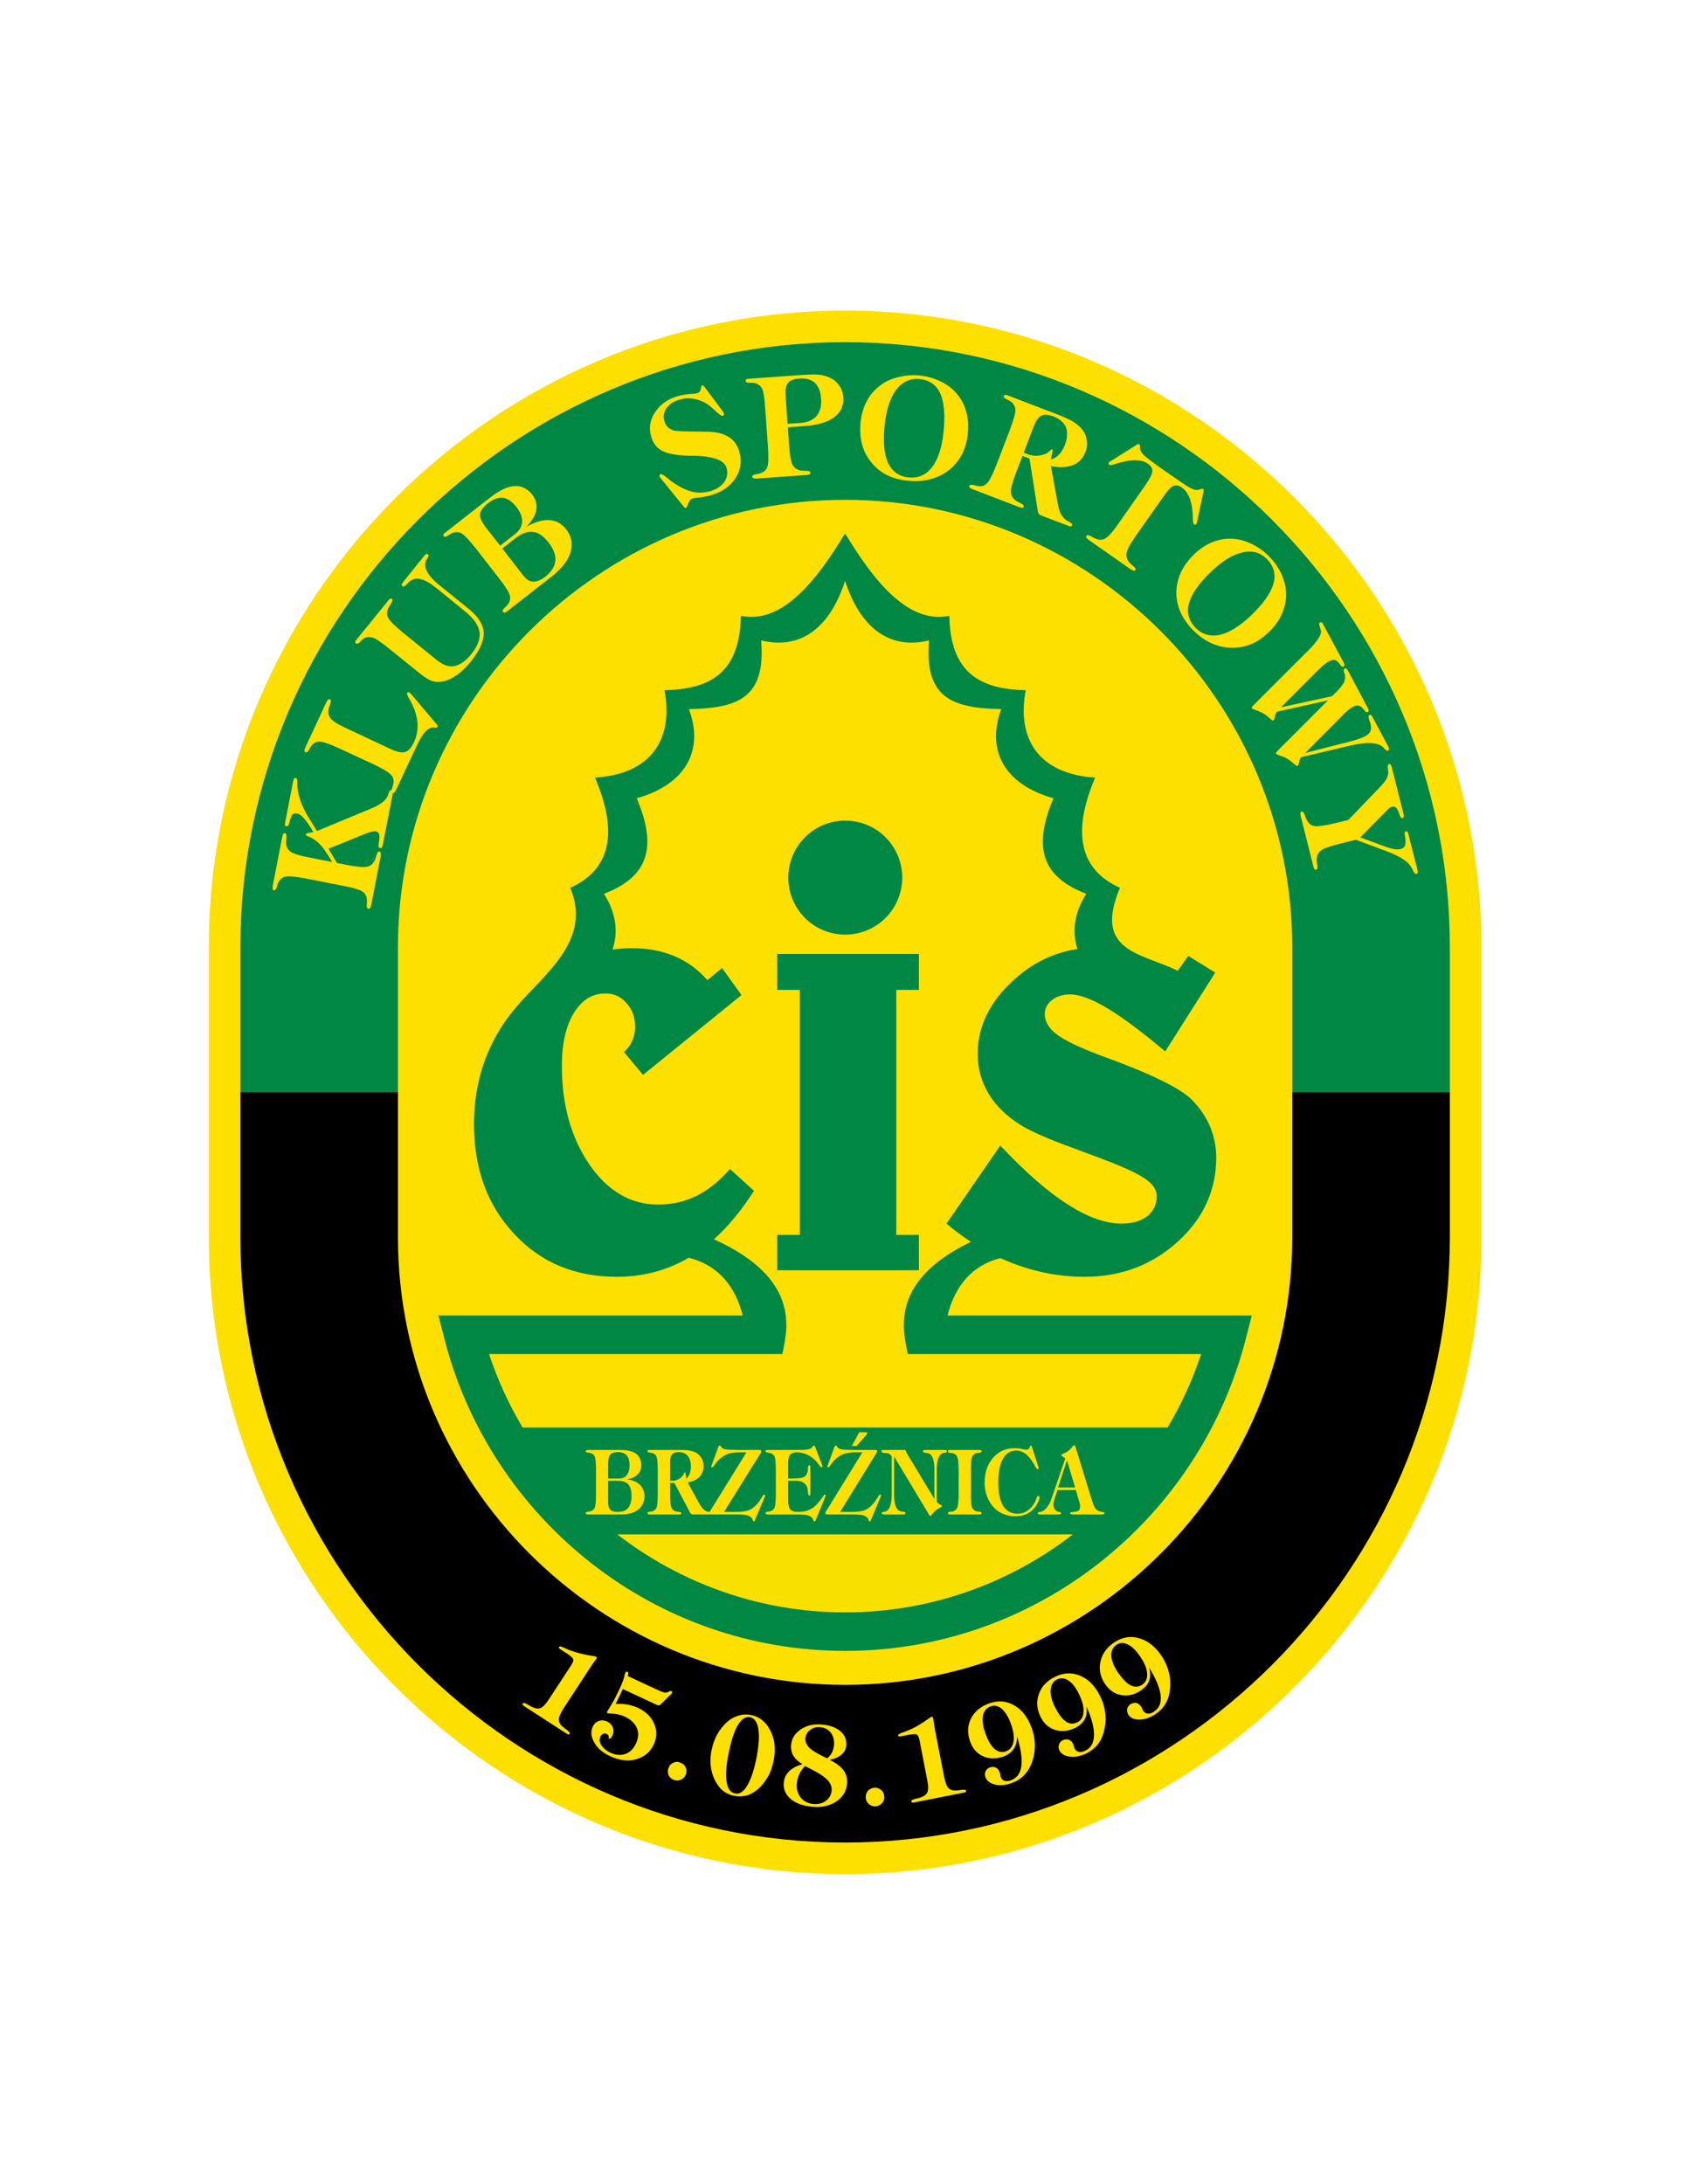 <?xml version="1.0" encoding="iso-8859-1"?>
<!-- Generator: Adobe Illustrator 24.0.1, SVG Export Plug-In . SVG Version: 6.00 Build 0)  -->
<svg version="1.1" id="Layer_1" xmlns="http://www.w3.org/2000/svg" xmlns:xlink="http://www.w3.org/1999/xlink" x="0px" y="0px"
	 viewBox="0 0 612 792" style="enable-background:new 0 0 612 792;" xml:space="preserve">
<g>
	<path style="fill:#FEE000;" d="M306.576,112.624L306.576,112.624c126.936,0,230.832,103.896,230.832,230.904v105.12
		c0,127.008-103.896,230.904-230.832,230.904l0,0c-126.936,0-230.832-103.896-230.832-230.904v-105.12
		C75.744,216.52,179.64,112.624,306.576,112.624z"/>
	<path style="fill:#008743;" d="M269.424,477.016c-2.592-10.44-8.784-18.288-19.584-20.952c-7.848,4.608-16.56,6.912-26.136,6.912
		c-15.12,0-27.576-5.184-37.224-15.624c-9.72-10.368-14.544-23.616-14.544-39.816c0-8.064,1.296-15.552,3.816-22.68
		c2.592-7.128,6.336-13.608,11.376-19.512c9.864-11.808,27.864-24.192,19.728-43.416c14.544-6.552,17.568-19.872,9-39.96
		c20.52-1.296,28.512-14.04,25.2-31.68c16.848-0.432,27.288-6.408,27.72-27c15.48,3.24,28.08-13.896,37.8-29.88
		c9.72,15.984,22.32,33.12,37.8,29.88c0.432,20.592,10.872,26.568,27.72,27c-3.312,17.64,4.68,30.384,25.2,31.68
		c-8.568,20.088-5.544,33.408,9,39.96c-9.864,23.328,7.848,23.544,20.952,30.096l3.816-5.4l9.792,6.048l-18.144,28.584
		c-8.208-6.912-15.12-12.096-20.808-15.552c-5.616-3.384-10.224-5.112-13.608-5.112c-2.664,0-4.896,0.648-6.624,2.016
		c-1.8,1.368-2.664,3.096-2.664,5.112c0,2.664,1.44,5.112,4.248,7.272c2.808,2.16,7.848,4.608,14.976,7.344
		c1.368,0.504,3.312,1.224,5.832,2.16c14.472,5.4,23.832,10.08,28.08,14.04c2.952,2.952,5.184,6.192,6.768,9.792
		c1.512,3.6,2.304,7.416,2.304,11.448c0,11.88-4.68,22.032-13.968,30.456c-9.36,8.496-20.592,12.744-33.84,12.744
		c-8.856,0-17.568-1.656-25.992-4.896c-1.512-0.576-3.024-1.224-4.536-1.872c-10.512,2.664-16.56,10.44-19.152,20.808h110.376
		l-2.232,8.712c-8.424,32.688-27.648,61.2-53.568,81.36c-25.416,19.8-57.312,31.536-91.728,31.536l0,0
		c-34.416,0-66.312-11.736-91.728-31.536c-25.92-20.16-45.144-48.672-53.568-81.36l-2.232-8.712H269.424z"/>
	<path style="fill:#F8E100;" d="M223.92,556.36c22.896,17.712,51.624,28.296,82.656,28.296l0,0c31.032,0,59.76-10.584,82.656-28.296
		H223.92z"/>
	<path style="fill:#FEE000;" d="M329.328,490.984c-0.648-3.24-1.368-6.48-1.44-9.792l0,0l0,0
		c-0.216-9.936,4.392-21.312,24.336-30.888c-3.024-2.016-5.976-4.176-8.856-6.624l19.512-28.296
		c9,9.576,17.136,16.704,24.408,21.312c7.272,4.68,13.752,6.984,19.512,6.984c3.888,0,7.056-0.864,9.36-2.664
		c2.304-1.8,3.456-4.248,3.456-7.272c0-1.944-0.936-3.672-2.88-5.328c-1.944-1.656-5.256-3.456-9.936-5.4
		c-3.24-1.44-9.216-3.672-17.784-6.84c-8.496-3.096-14.688-5.76-18.576-8.136c-5.112-3.168-9.072-6.912-11.736-11.376
		c-2.664-4.392-4.032-9.216-4.032-14.472c0-9.936,4.32-18.864,13.032-26.784c6.84-6.264,14.544-10.008,23.184-11.304
		c-1.872-5.616-1.584-12.456,3.168-20.016c-15.984-6.12-19.512-16.704-11.88-34.632c-17.28-4.824-24.696-16.992-18.936-32.328
		c-17.424-0.36-28.008-3.744-26.208-24.912c-15.12,3.672-25.272-5.544-30.456-21.6c-5.184,16.056-15.336,25.272-30.456,21.6
		c1.8,21.168-8.784,24.552-26.208,24.912c5.76,15.336-1.656,27.504-18.936,32.328c7.632,17.928,4.104,28.512-11.88,34.632
		c4.824,7.632,5.04,14.544,3.096,20.232c2.376-0.36,4.68-0.504,7.056-0.504c5.688,0,10.8,0.936,15.408,2.88
		c4.608,1.944,8.568,4.824,11.952,8.712l5.328-4.392l7.056,9.792l-35.712,28.944l-6.912-8.28c1.368-1.224,2.376-2.592,3.024-4.176
		c0.72-1.584,1.008-3.24,1.008-5.04c0-3.312-1.008-6.192-3.096-8.496c-2.016-2.376-4.608-3.528-7.632-3.528
		c-4.824,0-8.64,2.376-11.52,7.128c-2.88,4.752-4.32,11.088-4.32,19.152c0,14.184,3.384,26.064,10.008,35.784
		c6.696,9.648,14.976,14.472,24.84,14.472c5.112,0,9.72-1.008,14.04-3.168c4.176-2.088,8.28-5.328,12.096-9.72l8.712,7.92
		c-4.536,7.056-9.36,12.96-14.544,17.568c21.6,9.792,26.496,21.528,26.28,31.824l0,0c0,0.072,0,0.144,0,0.216
		c-0.144,3.24-0.792,6.408-1.44,9.576H177.408c3.096,9.36,7.2,18.288,12.168,26.64h234c4.968-8.352,9.072-17.28,12.168-26.64
		H329.328z"/>
	<path d="M525.96,396.088v52.56c0,120.672-98.712,219.456-219.384,219.456l0,0c-120.672,0-219.384-98.784-219.384-219.456v-52.56
		h57.168v52.56c0,89.28,73.008,162.288,162.216,162.288l0,0c89.208,0,162.216-73.008,162.216-162.288v-52.56H525.96z"/>
	<path style="fill:#008743;" d="M306.576,124.072L306.576,124.072c120.672,0,219.384,98.784,219.384,219.456v52.56h-57.168v-52.56
		c0-89.28-73.008-162.288-162.216-162.288l0,0c-89.208,0-162.216,73.008-162.216,162.288v52.56H87.192v-52.56
		C87.192,222.856,185.904,124.072,306.576,124.072z"/>
	<g>
		<path style="fill:#FEE000;" d="M486.36,305.872c-3.744,0.936-6.12,1.728-7.056,2.448c-1.008,0.72-1.512,1.728-1.656,3.024
			c-0.072,0.504,0,1.296,0.216,2.304c0.144,1.008,0.072,1.584-0.36,1.728c-0.288,0.072-0.504,0-0.648-0.216
			c-0.144-0.144-0.288-0.576-0.432-1.152l-4.536-18c-0.144-0.648-0.144-1.08-0.144-1.296c0.072-0.216,0.216-0.36,0.504-0.432
			c0.432-0.072,0.792,0.36,1.152,1.44c0.216,0.504,0.36,0.936,0.504,1.296c0.648,1.368,1.512,2.232,2.808,2.52
			c1.224,0.216,3.888-0.144,7.848-1.08l4.608-1.152l10.728-11.16c1.584-1.584,2.592-2.808,3.096-3.672
			c0.432-0.864,0.648-1.656,0.648-2.52c0-0.288-0.072-0.72-0.144-1.224c-0.144-1.008,0-1.512,0.36-1.656
			c0.288-0.072,0.504,0,0.648,0.143c0.144,0.216,0.288,0.576,0.432,1.152l4.176,16.56c0.144,0.648,0.144,1.08,0.144,1.296
			c-0.072,0.216-0.216,0.36-0.504,0.432c-0.36,0.072-0.72-0.288-1.008-1.152c-0.072-0.288-0.144-0.504-0.216-0.648
			c-0.36-1.08-0.792-1.8-1.152-2.088c-0.36-0.288-0.864-0.36-1.512-0.216c-0.432,0.144-0.936,0.504-1.512,1.08
			c-0.144,0.144-0.216,0.216-0.288,0.288l-9.576,9.72l8.928,3.312c1.224,0.432,2.304,0.72,3.24,0.936
			c1.008,0.144,1.728,0.144,2.304,0c0.864-0.216,1.44-0.576,1.728-1.152c0.216-0.576,0.288-1.656,0.072-3.24
			c-0.072-0.216-0.072-0.432-0.144-0.792c-0.144-0.72,0-1.152,0.36-1.224c0.216-0.072,0.432-0.072,0.576,0.144
			c0.216,0.144,0.36,0.504,0.432,1.08l3.168,12.456c0.144,0.648,0.216,1.008,0.144,1.224c-0.072,0.288-0.216,0.432-0.504,0.504
			c-0.36,0.072-0.72-0.288-1.152-1.152c-0.144-0.36-0.216-0.576-0.36-0.72c-0.648-1.296-1.728-2.448-3.168-3.384
			c-1.44-1.008-3.672-2.088-6.768-3.24l-10.512-3.888L486.36,305.872z"/>
		<path style="fill:#FEE000;" d="M489.528,268.936c1.368-0.36,2.448-0.648,3.384-1.008c0.936-0.288,1.656-0.648,2.304-0.936
			c1.08-0.576,1.8-1.296,2.016-2.16c0.288-0.864,0.144-2.016-0.36-3.384c-0.072-0.072-0.072-0.072-0.072-0.144
			c-0.432-1.152-0.432-1.8-0.072-2.016c0.216-0.144,0.432-0.144,0.648,0c0.216,0.144,0.432,0.432,0.648,0.936l5.472,10.224
			c0.288,0.504,0.432,0.936,0.432,1.152c0,0.216-0.143,0.432-0.36,0.576c-0.288,0.144-0.72-0.072-1.224-0.576
			c-0.288-0.36-0.576-0.576-0.72-0.792c-1.08-0.864-2.52-1.296-4.464-1.368c-1.944-0.072-4.392,0.216-7.416,0.936l-17.712,4.176
			c-0.432,0.576-0.72,1.224-0.792,1.944c-0.144,0.72-0.288,1.152-0.504,1.224c-0.216,0.144-0.648-0.144-1.368-0.792
			c-0.72-0.648-1.368-1.152-2.016-1.585c-0.936-0.576-1.872-1.008-2.88-1.296c-0.936-0.36-1.512-0.576-1.584-0.72
			c-0.072-0.144,0-0.288,0.144-0.504c0.144-0.288,0.432-0.576,0.864-1.008l17.856-17.856l-18.504,4.104
			c-0.432,0.576-0.648,1.152-0.792,1.944c-0.144,0.72-0.288,1.152-0.504,1.224c-0.216,0.144-0.648-0.144-1.368-0.792
			c-0.648-0.648-1.368-1.152-2.016-1.584c-0.864-0.504-1.8-0.936-2.808-1.296c-1.008-0.36-1.584-0.576-1.656-0.72
			c-0.072-0.144,0-0.288,0.144-0.576c0.144-0.216,0.432-0.504,0.864-0.936l18.648-18.648l0.648-0.576
			c3.384-3.456,4.968-5.832,4.824-7.272c-0.072-0.36-0.216-0.864-0.432-1.512c-0.288-0.864-0.288-1.44,0.072-1.584
			c0.216-0.144,0.432-0.144,0.648,0c0.216,0.072,0.432,0.432,0.648,0.936l7.128,13.32c0.288,0.504,0.432,0.936,0.432,1.152
			c0,0.288-0.144,0.432-0.36,0.576c-0.216,0.072-0.432,0.072-0.576-0.072c-0.216-0.072-0.504-0.432-0.792-0.864
			c-0.576-0.792-1.152-1.296-1.728-1.44c-0.576-0.144-1.368,0.072-2.232,0.504c-0.504,0.288-1.008,0.648-1.656,1.152
			c-0.648,0.504-1.368,1.152-2.16,1.944l-13.536,13.536l18.504-4.032c2.376-2.232,3.744-3.816,4.248-4.824
			c0.504-0.936,0.648-1.944,0.432-3.024c-0.072-0.216-0.144-0.504-0.288-0.792c-0.216-0.72-0.144-1.224,0.216-1.368
			c0.216-0.144,0.432-0.144,0.576,0c0.216,0.072,0.432,0.432,0.72,0.936l6.984,13.104c0.288,0.576,0.432,0.936,0.432,1.224
			c0,0.216-0.144,0.36-0.36,0.504c-0.216,0.072-0.36,0.144-0.504,0c-0.216-0.072-0.432-0.36-0.792-0.792
			c-0.648-0.864-1.296-1.368-1.872-1.512c-0.576-0.216-1.296-0.072-2.088,0.36c-0.504,0.288-1.152,0.648-1.8,1.224
			c-0.648,0.504-1.368,1.152-2.088,1.944l-13.536,13.608L489.528,268.936z"/>
		<path style="fill:#FEE000;" d="M433.296,200.896c2.016-1.944,4.248-3.384,6.552-4.32c2.376-0.936,4.824-1.368,7.344-1.224
			c2.304,0.144,4.68,0.792,7.056,1.944c2.304,1.152,4.464,2.664,6.264,4.608c2.016,2.016,3.456,4.248,4.536,6.624
			c1.008,2.376,1.512,4.824,1.512,7.2c0,2.448-0.576,4.824-1.656,7.128c-1.008,2.304-2.592,4.392-4.68,6.408
			c-2.016,1.944-4.104,3.384-6.408,4.32c-2.232,0.936-4.608,1.368-7.056,1.296c-2.52,0-5.04-0.648-7.488-1.728
			c-2.448-1.152-4.608-2.736-6.624-4.824c-4.032-4.176-5.976-8.784-5.904-13.752C426.888,209.536,429.048,205,433.296,200.896
			L433.296,200.896z M439.128,207.52c-4.248,4.104-6.84,7.776-7.776,11.16c-0.936,3.384-0.144,6.264,2.232,8.856
			c2.52,2.52,5.472,3.384,8.928,2.664c3.456-0.792,7.272-3.168,11.448-7.128c4.392-4.248,7.056-8.064,7.992-11.376
			c1.008-3.313,0.216-6.264-2.232-8.857c-2.448-2.52-5.472-3.384-9-2.52C447.12,201.112,443.232,203.488,439.128,207.52z"/>
		<path style="fill:#FEE000;" d="M412.416,193.768c-2.232,3.168-3.456,5.328-3.672,6.48c-0.288,1.152-0.072,2.304,0.72,3.384
			c0.288,0.432,0.792,0.936,1.584,1.584c0.792,0.648,1.08,1.152,0.864,1.44c-0.144,0.216-0.36,0.36-0.576,0.288
			c-0.216,0-0.648-0.216-1.152-0.504l-15.12-10.584c-0.504-0.36-0.792-0.648-0.936-0.864c-0.144-0.216-0.144-0.504,0.072-0.72
			c0.216-0.36,0.792-0.288,1.8,0.288c0.504,0.288,0.864,0.504,1.224,0.648c1.368,0.648,2.592,0.72,3.672,0.072
			c1.152-0.576,2.88-2.521,5.184-5.904l9.576-13.68c1.512-2.16,2.304-3.744,2.376-4.824c0.072-1.008-0.432-1.944-1.656-2.736
			c-1.008-0.72-2.232-1.152-3.744-1.224c-1.512-0.144-3.312,0.072-5.328,0.576c-0.792,0.144-1.728,0.432-2.808,0.792
			c-1.152,0.36-1.872,0.504-2.088,0.288c-0.144-0.072-0.216-0.216-0.288-0.36c0-0.144,0.072-0.36,0.144-0.504
			c0.072-0.072,0.144-0.144,0.216-0.216c0.144-0.072,0.216-0.144,0.36-0.216l8.928-5.616c0.432-0.288,0.792-0.504,1.008-0.576
			c0.216-0.072,0.432-0.072,0.576,0c0.144,0.144,0.216,0.432,0.216,0.936c0,0.504,0.072,0.864,0.144,1.224
			c0.216,0.648,0.792,1.368,1.728,2.232c1.008,0.864,2.808,2.232,5.544,4.176l4.896,3.384c2.232,1.584,3.96,2.736,5.112,3.456
			c1.224,0.647,2.088,1.08,2.736,1.152c0.504,0.072,1.08,0,1.656-0.216c0.576-0.143,0.936-0.216,1.08-0.143
			c0.216,0.216,0.288,0.648,0.072,1.44c0,0.144,0,0.216-0.072,0.216l-2.232,10.368c0,0.144,0,0.288-0.072,0.36
			c-0.072,0.144-0.072,0.216-0.144,0.288c-0.072,0.144-0.216,0.288-0.36,0.288c-0.144,0.072-0.288,0-0.432-0.072
			c-0.288-0.216-0.432-0.864-0.504-2.088c0-1.152-0.072-2.16-0.144-2.952c-0.216-2.088-0.648-3.816-1.296-5.184
			c-0.648-1.368-1.44-2.376-2.448-3.096c-1.152-0.864-2.232-1.008-3.168-0.648c-0.936,0.432-2.16,1.728-3.672,3.96L412.416,193.768z
			"/>
		<path style="fill:#FEE000;" d="M368.712,171.016c-1.368,3.6-2.016,6.048-2.016,7.2c0,1.224,0.576,2.232,1.512,3.096
			c0.432,0.36,1.08,0.72,2.016,1.152c0.936,0.432,1.296,0.864,1.152,1.224c-0.072,0.288-0.216,0.432-0.504,0.432
			c-0.216,0-0.648-0.072-1.224-0.288l-16.92-6.48c-0.504-0.216-0.864-0.432-1.008-0.576c-0.144-0.216-0.144-0.36-0.072-0.648
			c0.144-0.36,0.72-0.432,1.728-0.216c0.504,0.144,0.936,0.288,1.224,0.288c1.368,0.288,2.52,0,3.456-0.936
			c0.864-0.864,2.088-3.24,3.528-6.984l4.68-12.168c1.368-3.672,2.088-6.12,2.088-7.272c0-1.152-0.432-2.16-1.296-2.952
			c-0.36-0.288-0.936-0.648-1.8-1.08c-0.936-0.432-1.296-0.792-1.08-1.224c0.072-0.216,0.216-0.36,0.432-0.432
			c0.216,0,0.576,0.072,1.152,0.288l18,6.912c2.304,0.864,4.104,1.728,5.4,2.448c1.224,0.792,2.304,1.584,3.096,2.52
			c1.08,1.224,1.728,2.592,1.944,4.104c0.288,1.512,0.144,3.024-0.432,4.464c-0.864,2.304-2.376,3.888-4.536,4.752
			c-2.16,0.864-4.824,1.008-7.992,0.36l2.448,13.392c0.216,1.512,0.648,2.808,1.08,3.816c0.504,1.008,1.152,1.728,1.872,2.304
			c0.288,0.216,0.72,0.504,1.296,0.72c0.792,0.432,1.152,0.864,1.008,1.224c-0.072,0.216-0.216,0.36-0.504,0.432
			c-0.216,0-0.648-0.072-1.224-0.36l-8.928-3.384c-0.72-0.288-1.152-0.504-1.368-0.72c-0.216-0.288-0.36-0.576-0.432-1.08
			l-3.024-19.079l-2.52-0.936L368.712,171.016L368.712,171.016z M371.376,164.104l1.368,0.576c1.08,0.432,2.232,0.576,3.384,0.576
			c1.152-0.072,2.232-0.288,3.312-0.72c0.432-0.216,0.864-0.576,1.368-1.008c0.432-0.432,0.72-0.648,0.936-0.576
			c0.216,0.072,0.216,0.576-0.072,1.44c-0.216,0.864-0.36,1.584-0.432,2.232c1.152-0.36,2.16-0.936,2.952-1.8
			c0.864-0.864,1.512-1.944,2.088-3.384c0.936-2.52,1.08-4.68,0.432-6.48c-0.72-1.728-2.232-3.024-4.536-3.96
			c-1.872-0.648-3.312-0.792-4.392-0.288c-1.008,0.504-1.944,1.8-2.736,3.816L371.376,164.104z"/>
		<path style="fill:#FEE000;" d="M312.192,152.944c0.36-2.808,1.08-5.328,2.304-7.56c1.152-2.232,2.808-4.104,4.824-5.616
			c1.872-1.44,4.032-2.448,6.624-3.024c2.52-0.648,5.112-0.864,7.776-0.576c2.808,0.288,5.4,1.08,7.704,2.232
			c2.376,1.152,4.248,2.664,5.76,4.464c1.584,1.944,2.736,4.104,3.384,6.552c0.648,2.448,0.792,5.112,0.504,7.992
			c-0.288,2.736-1.008,5.184-2.088,7.344c-1.152,2.16-2.664,4.032-4.608,5.616c-1.944,1.584-4.248,2.664-6.84,3.384
			c-2.592,0.72-5.328,0.864-8.136,0.576c-5.832-0.576-10.296-2.808-13.392-6.768C312.84,163.672,311.616,158.776,312.192,152.944
			L312.192,152.944z M320.904,154.24c-0.576,5.832-0.216,10.368,1.224,13.536c1.512,3.168,3.96,4.968,7.416,5.328
			c3.528,0.36,6.408-0.864,8.568-3.672c2.16-2.808,3.6-7.056,4.176-12.816c0.648-6.048,0.216-10.728-1.152-13.896
			c-1.44-3.096-3.888-4.896-7.415-5.256c-3.528-0.36-6.336,0.936-8.568,3.816C322.92,144.16,321.552,148.552,320.904,154.24z"/>
		<path style="fill:#FEE000;" d="M285.696,153.664l4.68-0.288c2.664-0.216,4.608-1.08,5.832-2.52c1.296-1.512,1.872-3.6,1.656-6.264
			c-0.144-2.592-0.936-4.464-2.232-5.76c-1.368-1.224-3.24-1.728-5.616-1.584c-2.016,0.144-3.384,0.648-4.104,1.584
			c-0.792,0.936-1.08,2.448-0.936,4.608L285.696,153.664L285.696,153.664z M286.2,161.008c0.288,3.888,0.72,6.336,1.224,7.416
			c0.576,1.08,1.44,1.728,2.664,2.088c0.504,0.144,1.296,0.216,2.304,0.216c1.08,0,1.584,0.216,1.584,0.648
			c0.072,0.288-0.072,0.432-0.288,0.576c-0.288,0.216-0.648,0.288-1.224,0.288l-18.072,1.296c-0.432,0-0.864,0-1.08-0.144
			c-0.216-0.072-0.36-0.288-0.432-0.576c0-0.432,0.504-0.72,1.512-0.864c0.504-0.072,0.936-0.144,1.224-0.288
			c1.368-0.36,2.304-1.08,2.736-2.304c0.432-1.152,0.504-3.744,0.216-7.776l-0.936-13.032c-0.216-3.888-0.648-6.408-1.08-7.488
			c-0.504-1.008-1.368-1.728-2.448-2.088c-0.504-0.144-1.152-0.216-2.16-0.144c-0.936,0-1.44-0.216-1.44-0.648
			c-0.072-0.288,0.072-0.504,0.216-0.648c0.216-0.144,0.576-0.216,1.152-0.216l19.224-1.368c2.52-0.144,4.464-0.216,5.976-0.072
			c1.44,0.144,2.736,0.504,3.816,1.008c1.512,0.648,2.664,1.584,3.528,2.88c0.936,1.224,1.368,2.664,1.512,4.248
			c0.216,3.096-0.936,5.544-3.384,7.344c-2.448,1.8-6.192,2.88-11.16,3.168l-5.544,0.432L286.2,161.008z"/>
		<path style="fill:#FEE000;" d="M262.08,148.984c0.144,0.216,0.288,0.432,0.36,0.504c0.072,0.144,0.072,0.288,0.144,0.36
			c0.072,0.288,0.072,0.432,0,0.648c-0.072,0.144-0.216,0.216-0.36,0.288c-0.432,0.144-1.296-0.432-2.592-1.728
			c-0.792-0.648-1.368-1.224-1.8-1.584c-1.44-1.224-3.168-2.16-5.256-2.664c-2.016-0.504-3.96-0.504-5.688,0
			c-2.232,0.576-3.888,1.584-4.968,3.024c-1.08,1.512-1.44,3.096-0.936,4.752c0.216,0.864,0.576,1.512,1.08,2.088
			c0.504,0.576,1.224,1.008,2.16,1.368c0.72,0.288,3.744,0.432,8.928,0.432c1.368,0,2.448,0.072,3.24,0.072
			c3.384,0,5.976,0.648,7.92,1.872c2.016,1.224,3.312,3.096,3.96,5.616c0.936,3.456,0.36,6.696-1.656,9.648
			c-2.016,2.952-5.112,4.968-9.288,6.048c-1.08,0.288-2.304,0.504-3.6,0.648c-1.296,0.144-2.088,0.216-2.232,0.288
			c-0.864,0.216-1.44,0.864-1.8,1.872c-0.432,1.08-0.648,1.584-0.864,1.656c-0.144,0.072-0.288,0-0.36-0.072
			c-0.144-0.072-0.36-0.216-0.504-0.504l-8.136-10.008c-0.072-0.144-0.216-0.288-0.36-0.504c-0.072-0.144-0.144-0.216-0.216-0.288
			c0-0.216,0-0.432,0.072-0.576c0.072-0.216,0.216-0.288,0.36-0.36c0.288-0.072,1.08,0.36,2.376,1.44
			c1.224,1.08,2.52,1.944,3.744,2.664c2.088,1.296,4.104,2.088,5.976,2.448c1.872,0.36,3.816,0.216,5.76-0.288
			c2.304-0.648,3.96-1.728,5.112-3.24c1.152-1.584,1.44-3.312,0.936-5.184c-0.792-2.88-4.896-4.392-12.456-4.464
			c-0.504,0-0.936,0-1.152,0c-4.536-0.144-7.776-0.72-9.792-1.8c-2.016-1.08-3.384-2.88-4.032-5.4
			c-0.864-3.096-0.288-6.048,1.656-8.856c1.944-2.808,4.752-4.68,8.496-5.688c1.152-0.288,2.448-0.504,3.888-0.648
			c1.512-0.072,2.376-0.144,2.664-0.288c0.792-0.216,1.296-0.72,1.368-1.584c0.144-0.792,0.288-1.296,0.504-1.296
			c0.144-0.072,0.216,0,0.36,0.072c0.144,0.144,0.36,0.36,0.576,0.648L262.08,148.984z"/>
		<path style="fill:#FEE000;" d="M184.032,221.632c-0.36,0.288-0.72,0.432-0.936,0.504c-0.288,0.072-0.504-0.072-0.648-0.216
			c-0.288-0.36-0.072-0.864,0.648-1.584c0.432-0.36,0.72-0.648,0.936-0.936c0.936-1.08,1.224-2.232,0.936-3.456
			c-0.288-1.152-1.656-3.384-4.176-6.552l-7.992-10.296c-2.448-3.096-4.176-4.968-5.184-5.544c-0.936-0.648-2.016-0.72-3.168-0.432
			c-0.432,0.144-1.08,0.504-1.872,1.008c-0.792,0.576-1.296,0.648-1.584,0.288c-0.144-0.144-0.216-0.36-0.144-0.576
			c0.072-0.216,0.36-0.504,0.864-0.864l16.056-12.528c3.312-2.592,6.264-4.032,8.784-4.176c2.592-0.216,4.752,0.864,6.552,3.096
			c1.296,1.728,1.8,3.6,1.44,5.616c-0.36,2.016-1.656,4.032-3.672,6.12c3.024-1.8,5.832-2.664,8.352-2.52
			c2.448,0.144,4.536,1.224,6.192,3.384c1.944,2.52,2.448,5.256,1.584,8.28c-0.936,3.024-3.168,5.904-6.84,8.784L184.032,221.632
			L184.032,221.632z M182.232,198.88l7.704,9.936c1.08,1.368,2.304,2.088,3.528,2.088c1.296,0.072,2.736-0.576,4.392-1.8
			c2.16-1.728,3.384-3.672,3.6-5.76c0.216-2.088-0.648-4.247-2.448-6.624c-1.872-2.376-3.744-3.672-5.688-3.888
			c-1.944-0.216-4.104,0.576-6.48,2.448L182.232,198.88L182.232,198.88z M181.44,197.872l5.256-4.104
			c1.728-1.296,2.592-2.808,2.736-4.536c0.072-1.656-0.576-3.456-2.088-5.4c-1.584-1.944-3.168-3.096-4.824-3.312
			c-1.728-0.216-3.528,0.432-5.472,1.944c-1.8,1.44-2.808,2.736-2.88,3.96c-0.144,1.296,0.576,2.88,2.088,4.824L181.44,197.872z"/>
		<path style="fill:#FEE000;" d="M141.48,235.456c-3.024-2.448-5.112-3.888-6.192-4.248c-1.152-0.36-2.16-0.288-3.168,0.216
			c-0.432,0.216-0.936,0.648-1.512,1.368c-0.648,0.648-1.152,0.792-1.44,0.504c-0.216-0.144-0.36-0.36-0.288-0.576
			c0-0.216,0.216-0.504,0.576-0.936l11.232-13.824c0.36-0.504,0.648-0.792,0.864-0.864c0.216-0.144,0.432-0.072,0.648,0.072
			c0.36,0.288,0.216,0.864-0.432,1.8c-0.288,0.504-0.504,0.864-0.72,1.152c-0.72,1.368-0.864,2.592-0.288,3.744
			c0.504,1.152,2.376,3.024,5.544,5.616l11.448,9.288c1.224,1.008,2.232,1.656,3.024,2.088c0.792,0.36,1.512,0.576,2.304,0.72
			c1.296,0.144,2.592-0.144,3.888-0.864c1.368-0.72,2.664-1.872,3.96-3.456c2.376-2.952,3.384-5.616,3.024-8.064
			c-0.36-2.52-2.16-5.04-5.328-7.56l-10.152-8.28c-2.232-1.8-4.104-2.88-5.688-3.312c-1.584-0.432-2.952-0.216-4.032,0.72
			c-0.36,0.216-0.72,0.576-1.152,1.08c-0.72,0.72-1.296,0.936-1.656,0.72c-0.144-0.216-0.288-0.36-0.216-0.576
			c0.072-0.288,0.216-0.576,0.576-1.008l7.416-9.216c0.432-0.504,0.72-0.792,0.936-0.864c0.216-0.072,0.432-0.072,0.648,0.144
			c0.288,0.216,0.216,0.72-0.216,1.368c-0.216,0.288-0.36,0.504-0.432,0.648c-0.648,1.224-0.576,2.592,0.216,4.104
			c0.864,1.584,2.304,3.24,4.464,4.968l10.872,8.784c3.384,2.808,5.184,5.688,5.256,8.64c0.072,2.952-1.512,6.408-4.68,10.368
			c-1.584,1.944-3.24,3.528-4.896,4.752c-1.728,1.224-3.384,2.016-5.04,2.376c-1.44,0.36-2.736,0.288-3.96-0.072
			c-1.224-0.36-2.736-1.296-4.608-2.808L141.48,235.456z"/>
		<path style="fill:#FEE000;" d="M143.64,286.504c-0.216,0.432-0.432,0.72-0.648,0.864c-0.216,0.216-0.432,0.216-0.648,0.072
			c-0.432-0.144-0.432-0.72-0.072-1.728c0.144-0.432,0.288-0.864,0.36-1.152c0.36-1.44,0.144-2.592-0.72-3.528
			c-0.792-0.936-3.024-2.304-6.696-4.032l-11.808-5.472c-3.6-1.656-5.976-2.52-7.128-2.592c-1.152-0.144-2.16,0.288-2.952,1.08
			c-0.36,0.36-0.792,0.936-1.224,1.8c-0.432,0.792-0.864,1.152-1.296,0.936c-0.216-0.072-0.36-0.288-0.36-0.504
			c-0.072-0.216,0.072-0.576,0.288-1.152l7.632-16.416c0.288-0.504,0.504-0.864,0.72-1.008c0.144-0.144,0.36-0.216,0.648-0.072
			c0.36,0.144,0.36,0.792,0,1.8c-0.216,0.576-0.36,1.008-0.432,1.296c-0.36,1.512-0.216,2.808,0.648,3.816
			c0.792,1.008,3.024,2.376,6.696,4.032l15.048,7.056c2.376,1.08,4.104,1.44,5.256,1.08c1.224-0.36,2.232-1.512,3.168-3.384
			c0.864-1.944,1.368-3.888,1.368-5.832c0.072-1.944-0.36-4.032-1.152-6.264c-0.504-1.224-1.08-2.448-1.8-3.672
			c-0.72-1.224-1.008-2.016-0.864-2.232c0.072-0.144,0.144-0.216,0.36-0.288c0.144,0,0.288,0,0.432,0.072
			c0.072,0,0.144,0.072,0.288,0.216c0.144,0.144,0.288,0.288,0.504,0.504l9.072,10.728c0.216,0.288,0.432,0.504,0.432,0.648
			c0.072,0.072,0.072,0.216,0,0.36c-0.144,0.288-0.432,0.36-1.008,0.288c-0.576-0.072-0.936-0.072-1.224,0
			c-0.936,0.288-1.872,1.008-2.736,2.088c-0.936,1.152-1.944,3.024-3.096,5.544L143.64,286.504z"/>
		<path style="fill:#FEE000;" d="M125.568,313.576c3.816,0.72,6.336,1.008,7.488,0.72c1.152-0.216,2.088-0.864,2.736-2.016
			c0.288-0.432,0.504-1.152,0.792-2.16c0.288-1.008,0.576-1.44,1.008-1.368c0.288,0.072,0.432,0.216,0.504,0.432
			c0.072,0.216,0.072,0.648,0,1.296l-3.456,17.784c-0.144,0.504-0.288,0.864-0.432,1.08c-0.144,0.144-0.36,0.216-0.648,0.144
			c-0.432-0.072-0.576-0.648-0.504-1.656c0.072-0.504,0.072-0.936,0.072-1.224c0-1.44-0.504-2.52-1.512-3.24
			c-1.008-0.72-3.528-1.512-7.488-2.232l-12.816-2.52c-3.816-0.72-6.336-1.008-7.488-0.792c-1.152,0.144-2.016,0.792-2.664,1.8
			c-0.216,0.36-0.504,1.008-0.72,1.944c-0.288,0.936-0.648,1.368-1.08,1.296c-0.216-0.072-0.36-0.216-0.432-0.36
			c-0.072-0.216-0.072-0.648,0-1.224l3.456-17.784c0.144-0.576,0.288-1.008,0.432-1.152c0.144-0.216,0.36-0.288,0.576-0.216
			c0.432,0.072,0.648,0.648,0.504,1.728c-0.072,0.576-0.072,1.008-0.144,1.368c0,1.584,0.504,2.736,1.584,3.528
			c1.008,0.792,3.528,1.584,7.488,2.304l7.704,1.512l-1.8-2.88c-0.072-0.144-0.216-0.36-0.432-0.576
			c-1.368-2.304-3.024-3.96-4.968-5.112c-0.432-0.288-0.936-0.504-1.584-0.72c-0.576-0.216-0.864-0.432-0.792-0.72
			c0-0.288,0.504-0.504,1.296-0.576c0.576-0.072,1.08-0.216,1.44-0.288l-0.792-1.296c-1.08-1.728-2.088-3.024-2.88-3.96
			c-0.864-0.864-1.584-1.368-2.232-1.44c-0.72-0.144-1.296-0.072-1.656,0.288c-0.36,0.288-0.72,1.224-1.08,2.736
			c-0.216,0.72-0.36,1.152-0.504,1.368c-0.144,0.216-0.36,0.288-0.648,0.216c-0.216,0-0.432-0.144-0.504-0.36
			c-0.072-0.216,0-0.576,0.072-1.152l2.88-14.76c0.072-0.504,0.216-0.864,0.36-1.08c0.144-0.144,0.36-0.216,0.576-0.144
			c0.504,0.072,0.648,0.648,0.576,1.728c0,0.144,0,0.216,0,0.216c-0.072,1.728,0.288,3.744,1.008,5.904
			c0.72,2.232,1.8,4.392,3.096,6.48l3.024,4.896l19.08-7.92c1.944-0.792,3.384-1.512,4.392-2.304c1.008-0.72,1.728-1.512,2.16-2.376
			c0.072-0.216,0.216-0.576,0.36-1.08c0.288-0.864,0.576-1.224,1.008-1.152c0.288,0.072,0.432,0.216,0.504,0.432
			c0.072,0.216,0,0.648-0.072,1.224l-3.528,18.072c-0.144,0.576-0.216,0.936-0.36,1.08c-0.144,0.216-0.36,0.216-0.648,0.216
			c-0.216-0.072-0.432-0.216-0.504-0.432c-0.072-0.288,0-0.792,0.072-1.584c0.216-1.512,0.288-2.52,0.072-3.096
			c-0.144-0.504-0.576-0.864-1.224-0.936c-0.648-0.144-2.016,0.144-3.96,0.936l0,0l-13.176,5.328l3.096,5.184L125.568,313.576z"/>
	</g>
	<polygon style="fill:#008743;" points="281.952,345.904 333.36,345.904 333.36,358.936 325.152,358.936 325.152,447.784 
		333.36,447.784 333.36,460.6 281.952,460.6 281.952,447.784 290.16,447.784 290.16,358.936 281.952,358.936 	"/>
	
		<ellipse transform="matrix(0.18 -0.984 0.984 0.18 -61.855 562.584)" style="fill:#008743;" cx="306.576" cy="318.4" rx="20.664" ry="20.664"/>
	<g>
		<path style="fill:#FEE000;" d="M207.216,603.808c0.648-1.008,0.864-1.728,0.72-2.16c-0.144-0.504-0.936-1.224-2.448-2.232
			l-0.504-0.288l-1.44-0.936c-0.432-0.288-0.72-0.504-0.792-0.648c-0.072-0.072,0-0.216,0.072-0.36
			c0.144-0.288,0.72-0.216,1.728,0.288c0.792,0.36,1.44,0.648,2.016,0.864c2.52,0.936,5.328,1.656,8.28,2.088
			c0.792,0.144,1.296,0.216,1.44,0.288c0.072,0.072,0.144,0.216,0.144,0.36c0.072,0.144,0,0.288-0.144,0.504
			c-0.144,0.144-0.432,0.576-0.936,1.224c-0.504,0.72-0.936,1.368-1.296,1.944l-9.648,14.76c-1.152,1.8-1.728,3.24-1.656,4.176
			c0,1.008,0.648,1.944,1.872,2.808c0.216,0.216,0.504,0.432,0.936,0.72c0.936,0.72,1.296,1.152,1.08,1.512
			c-0.144,0.144-0.216,0.216-0.36,0.216c-0.144,0-0.432-0.072-0.792-0.36l-15.264-9.864c-0.36-0.288-0.576-0.432-0.648-0.576
			c-0.072-0.144-0.072-0.288,0.072-0.432c0.216-0.36,0.792-0.216,1.656,0.288c0.576,0.36,1.008,0.576,1.368,0.792
			c1.368,0.72,2.52,0.936,3.384,0.576c0.936-0.36,1.944-1.44,3.096-3.24L207.216,603.808z"/>
		<path style="fill:#FEE000;" d="M223.344,617.848c1.512-0.072,2.952,0,4.248,0.216c1.368,0.288,2.664,0.648,3.888,1.224
			c2.808,1.368,4.824,3.24,5.832,5.76c1.08,2.448,1.008,4.968-0.144,7.488c-1.296,2.808-3.456,4.536-6.408,5.4
			c-2.952,0.792-6.048,0.432-9.432-1.152c-2.664-1.224-4.608-2.88-5.76-4.968c-1.152-2.016-1.368-3.96-0.504-5.76
			c0.504-1.008,1.152-1.656,2.16-2.016c0.936-0.36,1.944-0.288,2.952,0.144c1.08,0.504,1.8,1.296,2.16,2.232
			c0.36,0.936,0.288,1.944-0.216,2.952c-0.144,0.36-0.36,0.648-0.504,0.864c-0.216,0.144-0.504,0.288-0.792,0.288
			c0.072-0.432,0-0.864-0.072-1.152c-0.144-0.288-0.36-0.504-0.72-0.648c-0.432-0.216-0.864-0.216-1.224,0
			c-0.432,0.144-0.792,0.504-1.008,1.008c-0.432,0.936-0.36,1.944,0.36,3.096c0.72,1.08,1.8,2.016,3.312,2.736
			c1.944,0.864,3.744,1.008,5.4,0.432c1.656-0.576,2.952-1.872,3.816-3.744c0.936-2.016,1.08-3.96,0.36-5.616
			c-0.792-1.8-2.232-3.168-4.536-4.248c-1.44-0.648-3.168-1.008-5.112-1.08c-0.504,0-0.792-0.072-0.936-0.072
			c-0.144-0.072-0.216-0.216-0.216-0.288c-0.072-0.072-0.072-0.216,0.072-0.432c0,0,0.072-0.144,0.216-0.36
			c1.368-2.088,2.736-4.536,4.104-7.488c1.008-2.088,1.728-4.032,2.088-5.76c0.072-0.144,0.072-0.288,0.072-0.288
			c0.144-0.216,0.216-0.288,0.36-0.432c0.144-0.072,0.288-0.072,0.432,0c0.216,0.144,0.288,0.288,0.36,0.504
			c0,0.288-0.072,0.576-0.288,1.008l11.592,5.4c0.504,0.216,0.936,0.36,1.368,0.504c0.432,0.144,0.792,0.144,1.08,0.144
			c0.216,0,0.576-0.144,0.936-0.36c0.36-0.216,0.648-0.288,0.864-0.216c0.144,0.144,0.288,0.216,0.36,0.288
			c0,0.144,0,0.216-0.072,0.36c0,0.144-0.144,0.288-0.432,0.648c-0.072,0-0.144,0.072-0.144,0.072l-3.528,3.456
			c-0.216,0.216-0.432,0.36-0.648,0.36c-0.216,0.072-0.432,0-0.72-0.144l-12.384-5.76L223.344,617.848z"/>
		<path style="fill:#FEE000;" d="M242.496,641.176c0.288-0.936,0.864-1.584,1.656-1.944c0.792-0.432,1.656-0.504,2.52-0.144
			c0.936,0.288,1.584,0.864,2.016,1.656c0.432,0.864,0.432,1.728,0.144,2.592c-0.288,0.864-0.864,1.512-1.728,1.944
			c-0.864,0.432-1.728,0.432-2.592,0.144c-0.864-0.288-1.512-0.864-1.944-1.656C242.208,642.904,242.136,642.04,242.496,641.176z"/>
		<path style="fill:#FEE000;" d="M272.088,622.672c-1.656-0.288-3.096,0.648-4.464,2.952c-1.368,2.304-2.448,5.832-3.384,10.584
			c-0.864,4.248-1.008,7.56-0.648,10.008c0.432,2.448,1.44,3.816,3.096,4.104c1.584,0.36,3.096-0.648,4.392-2.88
			c1.368-2.232,2.448-5.616,3.384-10.152c0.792-4.32,1.08-7.776,0.648-10.368C274.68,624.4,273.672,622.96,272.088,622.672
			L272.088,622.672z M258.12,634.768c0.36-1.872,0.936-3.528,1.656-5.112c0.792-1.512,1.728-2.88,2.808-4.104
			c1.44-1.584,3.024-2.664,4.68-3.24c1.656-0.648,3.456-0.792,5.256-0.432c1.44,0.288,2.736,0.864,3.888,1.8
			c1.224,0.936,2.16,2.088,2.88,3.528c0.864,1.584,1.44,3.312,1.656,5.184c0.216,1.944,0.144,3.888-0.288,5.976
			c-0.36,1.656-0.792,3.24-1.44,4.68c-0.648,1.368-1.512,2.664-2.448,3.816c-1.44,1.8-3.096,3.024-4.824,3.816
			c-1.8,0.72-3.672,0.864-5.544,0.504c-1.224-0.216-2.304-0.648-3.24-1.224c-1.008-0.648-1.872-1.44-2.52-2.376
			c-1.296-1.728-2.16-3.672-2.592-5.904C257.616,639.52,257.616,637.216,258.12,634.768z"/>
		<path style="fill:#FEE000;" d="M300.096,637.576c0.72-0.648,1.296-1.296,1.728-2.088c0.36-0.792,0.648-1.656,0.72-2.664
			c0.144-1.8-0.216-3.312-1.152-4.536c-0.936-1.224-2.232-1.872-3.888-2.016c-1.368-0.144-2.592,0.216-3.6,1.008
			c-1.008,0.72-1.584,1.728-1.728,3.024c-0.072,1.296,0.432,2.448,1.584,3.6C294.984,634.984,297.072,636.208,300.096,637.576
			L300.096,637.576z M292.032,640.384c-0.864,0.864-1.512,1.8-2.016,2.88c-0.576,1.152-0.864,2.232-0.936,3.456
			c-0.216,1.944,0.288,3.672,1.368,5.04c1.152,1.44,2.664,2.16,4.536,2.376c1.872,0.144,3.384-0.216,4.608-1.152
			c1.224-0.864,1.944-2.088,2.088-3.672c0.144-1.512-0.432-2.88-1.728-4.104C298.728,643.912,296.064,642.328,292.032,640.384
			L292.032,640.384z M291.096,639.664c-1.44-0.792-2.52-1.8-3.24-2.952c-0.72-1.224-1.008-2.592-0.864-4.032
			c0.216-2.304,1.368-4.176,3.528-5.616c2.088-1.44,4.68-2.016,7.704-1.728c2.88,0.216,5.112,1.08,6.696,2.448
			c1.584,1.368,2.232,3.096,2.088,5.112c-0.144,1.296-0.648,2.376-1.656,3.24c-0.936,0.936-2.448,1.584-4.32,2.016
			c2.304,1.152,3.96,2.376,5.04,3.816c0.936,1.368,1.368,3.024,1.224,4.824c-0.288,2.664-1.512,4.824-3.888,6.408
			c-2.448,1.584-5.328,2.304-8.712,1.944c-3.312-0.288-5.904-1.224-7.848-2.808c-1.872-1.656-2.736-3.6-2.52-5.904
			c0.144-1.584,0.72-2.952,1.872-4.104C287.352,641.176,289.008,640.312,291.096,639.664z"/>
		<path style="fill:#FEE000;" d="M314.064,651.904c-0.072-1.008,0.216-1.8,0.792-2.52c0.576-0.648,1.296-1.008,2.232-1.152
			c1.008-0.072,1.8,0.216,2.52,0.792c0.72,0.576,1.08,1.296,1.152,2.304c0.144,0.864-0.144,1.728-0.72,2.448
			c-0.648,0.72-1.44,1.08-2.376,1.224c-0.936,0.072-1.728-0.216-2.376-0.792C314.568,653.632,314.136,652.84,314.064,651.904z"/>
		<path style="fill:#FEE000;" d="M333.576,631.024c-0.216-1.152-0.576-1.8-1.008-2.088c-0.36-0.216-1.512-0.144-3.24,0.144
			l-0.576,0.144l-1.656,0.288c-0.576,0.144-0.864,0.144-1.008,0.144c-0.144-0.072-0.216-0.144-0.288-0.36
			c0-0.288,0.432-0.648,1.44-1.008c0.864-0.288,1.512-0.504,2.088-0.792c2.52-1.008,4.968-2.448,7.416-4.248
			c0.648-0.432,1.08-0.72,1.224-0.72c0.144,0,0.288,0,0.36,0.072c0.072,0.144,0.144,0.288,0.216,0.504
			c0.072,0.216,0.144,0.72,0.216,1.584c0.144,0.864,0.216,1.584,0.36,2.232l3.384,17.352c0.432,2.088,0.936,3.528,1.656,4.176
			c0.72,0.648,1.8,0.936,3.312,0.72c0.36,0,0.72-0.072,1.224-0.144c1.08-0.144,1.728-0.072,1.8,0.288c0,0.216,0,0.36-0.144,0.504
			c-0.072,0.072-0.36,0.144-0.792,0.216l-17.856,3.528c-0.432,0.072-0.72,0.072-0.864,0c-0.144,0-0.216-0.144-0.216-0.288
			c-0.072-0.432,0.36-0.72,1.44-1.008c0.576-0.144,1.08-0.288,1.44-0.36c1.512-0.432,2.52-1.08,2.88-1.944
			c0.432-0.864,0.432-2.376,0-4.464L333.576,631.024z"/>
		<path style="fill:#FEE000;" d="M366.84,625.408c-0.864-2.592-2.016-4.464-3.312-5.688c-1.296-1.152-2.664-1.512-4.104-1.008
			c-1.512,0.504-2.376,1.584-2.808,3.24c-0.36,1.656-0.144,3.744,0.72,6.12c0.936,2.88,2.088,4.824,3.312,5.976
			c1.296,1.152,2.664,1.512,4.248,1.008c1.44-0.504,2.376-1.656,2.736-3.312C367.992,630.016,367.704,627.928,366.84,625.408
			L366.84,625.408z M368.928,629.584c0.072,1.872-0.36,3.384-1.224,4.608c-0.792,1.224-2.088,2.16-3.888,2.808
			c-2.664,0.864-5.112,0.792-7.272-0.216c-2.232-1.008-3.816-2.88-4.68-5.472c-1.008-2.952-0.864-5.688,0.432-8.28
			c1.368-2.52,3.528-4.32,6.624-5.4c3.312-1.152,6.336-0.864,9.216,0.864c2.808,1.656,4.897,4.464,6.264,8.424
			c0.72,2.088,1.08,4.32,1.008,6.624c-0.072,2.304-0.576,4.464-1.44,6.48c-0.72,1.584-1.656,2.952-2.808,4.032
			c-1.224,1.152-2.592,1.944-4.248,2.52c-2.232,0.792-4.248,0.936-6.048,0.504c-1.8-0.504-2.952-1.368-3.384-2.736
			c-0.288-0.72-0.288-1.44,0.072-2.088c0.288-0.648,0.792-1.08,1.512-1.368c0.792-0.288,1.584-0.288,2.232,0.072
			c0.648,0.288,1.08,0.864,1.368,1.728c0.072,0.144,0.144,0.432,0.216,0.792c0,0.36,0.072,0.648,0.144,0.792
			c0.216,0.72,0.72,1.224,1.296,1.44c0.648,0.216,1.44,0.144,2.376-0.144c2.16-0.792,3.456-2.448,3.816-5.112
			C370.872,637.792,370.368,634.192,368.928,629.584z"/>
		<path style="fill:#FEE000;" d="M391.68,614.824c-1.152-2.52-2.448-4.32-3.888-5.328c-1.44-1.008-2.808-1.224-4.248-0.576
			c-1.368,0.648-2.16,1.8-2.376,3.528c-0.216,1.728,0.216,3.744,1.296,6.048c1.296,2.664,2.592,4.536,3.96,5.544
			c1.368,1.08,2.808,1.224,4.32,0.504c1.368-0.648,2.16-1.8,2.304-3.528C393.264,619.288,392.76,617.2,391.68,614.824
			L391.68,614.824z M394.128,618.712c0.288,1.872,0.072,3.456-0.648,4.752c-0.72,1.296-1.944,2.376-3.6,3.168
			c-2.592,1.152-4.968,1.368-7.272,0.576c-2.376-0.792-4.104-2.448-5.256-4.968c-1.296-2.808-1.44-5.544-0.36-8.28
			c1.008-2.664,3.024-4.68,5.976-6.048c3.168-1.512,6.192-1.512,9.216-0.144c3.024,1.368,5.4,3.96,7.128,7.704
			c1.008,2.088,1.512,4.248,1.728,6.552c0.144,2.232-0.144,4.464-0.792,6.552c-0.504,1.728-1.296,3.168-2.376,4.392
			c-1.008,1.152-2.376,2.16-3.888,2.88c-2.16,1.008-4.176,1.368-5.976,1.08c-1.872-0.216-3.096-1.008-3.744-2.304
			c-0.288-0.72-0.36-1.44-0.072-2.088c0.216-0.648,0.648-1.152,1.296-1.512c0.864-0.36,1.584-0.432,2.232-0.216
			c0.72,0.288,1.224,0.792,1.584,1.584c0.072,0.216,0.216,0.504,0.288,0.864c0.072,0.288,0.144,0.576,0.216,0.72
			c0.36,0.72,0.864,1.08,1.512,1.224c0.648,0.216,1.368,0.072,2.304-0.36c2.088-0.936,3.168-2.808,3.24-5.472
			C397.008,626.704,396.072,623.176,394.128,618.712z"/>
		<path style="fill:#FEE000;" d="M413.928,601.144c-1.512-2.376-3.024-3.96-4.608-4.752c-1.584-0.864-3.024-0.864-4.248,0
			c-1.296,0.864-1.944,2.088-1.944,3.816c0.072,1.728,0.792,3.672,2.16,5.832c1.656,2.448,3.168,4.104,4.68,4.968
			c1.512,0.792,2.952,0.792,4.32-0.072c1.296-0.864,1.944-2.16,1.872-3.888C416.088,605.248,415.368,603.304,413.928,601.144
			L413.928,601.144z M416.88,604.672c0.504,1.8,0.504,3.384,0,4.752c-0.504,1.44-1.584,2.592-3.096,3.6
			c-2.376,1.584-4.752,2.088-7.2,1.584c-2.376-0.432-4.32-1.872-5.832-4.176c-1.656-2.592-2.16-5.256-1.512-8.064
			c0.648-2.808,2.376-5.112,5.112-6.912c2.88-1.872,5.904-2.376,9.072-1.368c3.168,0.936,5.904,3.168,8.136,6.624
			c1.224,1.872,2.088,3.96,2.592,6.192c0.504,2.232,0.504,4.464,0.144,6.624c-0.288,1.8-0.864,3.312-1.728,4.68
			c-0.864,1.296-2.016,2.448-3.456,3.384c-2.016,1.296-3.96,1.944-5.76,1.944c-1.872,0-3.24-0.576-4.032-1.8
			c-0.36-0.648-0.504-1.368-0.432-2.016c0.144-0.72,0.576-1.296,1.152-1.728c0.792-0.432,1.512-0.648,2.232-0.504
			c0.648,0.216,1.224,0.648,1.728,1.368c0.144,0.144,0.216,0.432,0.36,0.792c0.144,0.288,0.288,0.576,0.36,0.72
			c0.432,0.576,1.008,0.936,1.656,1.008c0.648,0.072,1.44-0.144,2.232-0.72c1.944-1.224,2.736-3.168,2.448-5.832
			C420.768,612.16,419.4,608.776,416.88,604.672z"/>
	</g>
	<g>
		<path style="fill:#FEE000;" d="M220.608,536.128h3.888c1.296,0,2.232-0.432,2.88-1.224c0.648-0.864,1.008-2.016,1.008-3.6
			c0-1.656-0.36-2.808-1.08-3.6c-0.648-0.792-1.728-1.152-3.168-1.152c-1.296,0-2.232,0.288-2.736,0.864
			c-0.504,0.576-0.792,1.656-0.792,3.24V536.128L220.608,536.128z M220.608,536.92v8.064c0,1.152,0.288,1.944,0.864,2.52
			c0.576,0.504,1.44,0.72,2.664,0.72c1.656,0,2.88-0.432,3.744-1.44c0.792-1.008,1.224-2.448,1.224-4.32
			c0-1.944-0.36-3.312-1.224-4.248c-0.792-0.864-2.088-1.296-3.816-1.296H220.608L220.608,536.92z M213.336,549.16
			c-0.288,0-0.504-0.072-0.648-0.144c-0.144-0.072-0.216-0.216-0.216-0.36c0-0.288,0.288-0.432,0.864-0.504
			c0.288-0.072,0.576-0.072,0.72-0.144c0.864-0.143,1.44-0.648,1.728-1.368c0.288-0.72,0.432-2.376,0.432-4.968v-8.424
			c0-2.52-0.144-4.104-0.36-4.824c-0.216-0.72-0.648-1.224-1.296-1.44c-0.288-0.144-0.72-0.216-1.224-0.288
			c-0.576,0-0.864-0.144-0.864-0.432c0-0.216,0.072-0.288,0.144-0.36c0.144-0.072,0.36-0.144,0.72-0.144h11.88
			c2.448,0,4.32,0.504,5.544,1.368c1.224,0.936,1.872,2.304,1.872,4.176c0,1.44-0.432,2.52-1.368,3.384
			c-0.864,0.936-2.16,1.44-3.888,1.728c2.088,0.216,3.672,0.936,4.752,1.944c1.08,1.08,1.656,2.52,1.656,4.176
			c0,2.088-0.792,3.672-2.232,4.824c-1.512,1.224-3.6,1.8-6.336,1.8H213.336z"/>
		<path style="fill:#FEE000;" d="M243.072,536.92h0.864c0.72,0,1.368-0.144,1.944-0.432c0.648-0.288,1.224-0.648,1.656-1.224
			c0.216-0.216,0.36-0.504,0.576-0.864c0.144-0.36,0.288-0.576,0.36-0.576c0.144,0,0.216,0.288,0.288,0.864
			c0.072,0.576,0.144,1.08,0.216,1.44c0.576-0.504,0.936-1.08,1.224-1.728c0.288-0.72,0.432-1.584,0.432-2.52
			c0-1.8-0.36-3.096-1.152-3.96c-0.72-0.936-1.8-1.368-3.24-1.368c-1.152,0-2.016,0.288-2.448,0.864
			c-0.504,0.504-0.72,1.512-0.72,2.88V536.92L243.072,536.92z M243.072,541.672c0,2.448,0.144,4.104,0.432,4.824
			c0.216,0.72,0.72,1.152,1.44,1.44c0.288,0.144,0.72,0.216,1.368,0.288c0.576,0,0.864,0.144,0.864,0.432
			c0,0.216-0.072,0.288-0.144,0.36c-0.144,0.072-0.432,0.144-0.792,0.144h-10.512c-0.36,0-0.576-0.072-0.72-0.144
			c-0.072-0.072-0.144-0.144-0.144-0.36c0-0.288,0.288-0.432,0.864-0.504c0.36,0,0.576-0.072,0.72-0.072
			c0.864-0.216,1.368-0.648,1.728-1.368c0.288-0.792,0.432-2.448,0.432-5.04v-8.424c0-2.52-0.144-4.104-0.36-4.824
			c-0.216-0.72-0.648-1.224-1.296-1.44c-0.288-0.144-0.72-0.216-1.224-0.288c-0.576,0-0.864-0.144-0.864-0.432
			c0-0.216,0.072-0.288,0.144-0.36c0.144-0.072,0.36-0.144,0.72-0.144h11.232c1.44,0,2.592,0.072,3.456,0.288
			c0.864,0.144,1.584,0.432,2.232,0.792c0.792,0.504,1.44,1.152,1.872,1.944c0.504,0.864,0.72,1.8,0.72,2.808
			c0,1.584-0.504,2.88-1.512,3.96c-1.008,1.008-2.376,1.656-4.248,2.016l4.104,7.488c0.504,0.864,0.936,1.512,1.44,2.016
			c0.432,0.504,0.936,0.792,1.512,1.008c0.144,0.072,0.432,0.072,0.792,0.144c0.576,0,0.792,0.216,0.864,0.432
			c0,0.216-0.072,0.288-0.216,0.36c-0.144,0.072-0.36,0.144-0.72,0.144h-5.616c-0.432,0-0.72-0.072-0.864-0.144
			c-0.144-0.072-0.288-0.288-0.432-0.504l-5.688-10.8h-1.584V541.672z"/>
		<path style="fill:#FEE000;" d="M275.472,525.76c0.288,0,0.432,0.072,0.576,0.144c0.072,0,0.144,0.144,0.144,0.288
			c0,0.072-0.072,0.216-0.072,0.36c-0.072,0.072-0.144,0.216-0.216,0.432l-13.248,21.24h4.464c1.944,0,3.456-0.216,4.608-0.648
			c1.08-0.504,2.16-1.296,3.168-2.448c0.432-0.576,0.936-1.296,1.368-2.016c0.432-0.792,0.72-1.152,0.936-1.152
			c0.072,0,0.216,0,0.288,0.072c0.072,0.072,0.072,0.216,0.072,0.288c0,0.144-0.072,0.288-0.144,0.576l-0.072,0.072l-3.456,8.208
			c-0.072,0.216-0.144,0.36-0.216,0.432c-0.072,0.072-0.144,0.072-0.216,0.072c-0.144,0-0.288-0.144-0.36-0.504
			c-0.144-0.288-0.216-0.576-0.36-0.72c-0.36-0.432-0.936-0.792-1.8-1.008c-0.792-0.216-2.016-0.288-3.6-0.288h-9.216
			c-0.36,0-0.576-0.072-0.648-0.144c-0.144-0.072-0.144-0.216-0.144-0.36c0-0.216,0.072-0.432,0.216-0.72
			c0.072-0.072,0.144-0.072,0.144-0.144l13.104-21.168H268.2c-1.728,0-3.096,0.216-4.176,0.576c-1.08,0.432-2.16,1.08-3.096,2.016
			c-0.576,0.432-1.08,1.08-1.584,1.8c-0.432,0.72-0.792,1.08-1.008,1.08c-0.072,0-0.144-0.072-0.216-0.144
			c-0.072-0.072-0.072-0.144-0.072-0.288c0-0.072,0.072-0.216,0.144-0.432l2.376-6.48c0.144-0.288,0.216-0.432,0.288-0.504
			c0.072-0.072,0.216-0.144,0.288-0.144c0.144,0,0.216,0.144,0.36,0.36c0.216,0.288,0.36,0.432,0.432,0.576
			c0.36,0.288,0.936,0.432,1.656,0.576c0.72,0.072,2.088,0.144,4.032,0.144H275.472z"/>
		<path style="fill:#FEE000;" d="M278.496,549.16c-0.288,0-0.432-0.072-0.576-0.144c-0.144-0.072-0.216-0.216-0.216-0.36
			c0-0.288,0.288-0.432,0.864-0.504c0.288-0.072,0.576-0.072,0.72-0.144c0.864-0.143,1.368-0.648,1.728-1.368
			c0.288-0.72,0.432-2.376,0.432-4.968v-8.424c0-2.52-0.144-4.104-0.36-4.824c-0.288-0.72-0.72-1.224-1.368-1.44
			c-0.216-0.144-0.648-0.216-1.224-0.288c-0.504,0-0.792-0.144-0.792-0.432c0-0.216,0-0.288,0.144-0.36
			c0.144-0.072,0.36-0.144,0.648-0.144h10.296c1.512,0,2.736,0,3.528-0.072c0.792-0.144,1.368-0.216,1.728-0.432
			c0.288-0.144,0.504-0.36,0.72-0.72c0.288-0.288,0.36-0.432,0.432-0.432c0.144,0,0.216,0.072,0.288,0.144
			c0.072,0.072,0.216,0.288,0.288,0.504l2.448,6.48c0,0.144,0.072,0.288,0.072,0.36c0,0.072,0.072,0.144,0.072,0.216
			c0,0.072-0.072,0.144-0.144,0.216c-0.072,0-0.144,0.072-0.216,0.072c-0.144,0-0.504-0.36-1.008-1.08
			c-0.504-0.72-1.008-1.296-1.584-1.8c-0.936-0.864-1.944-1.512-3.024-1.944c-1.152-0.432-2.232-0.648-3.24-0.648
			c-1.224,0-2.088,0.288-2.52,0.864c-0.504,0.576-0.72,1.656-0.72,3.096v5.544h1.296c2.232,0,3.672-0.216,4.32-0.504
			c0.648-0.288,1.152-0.864,1.368-1.728c0.144-0.36,0.216-0.864,0.216-1.512c0-0.72,0.216-1.08,0.432-1.08
			c0.144,0,0.288,0.072,0.36,0.216c0.072,0.144,0.072,0.432,0.072,0.864v8.712c0,0.504,0,0.864-0.072,1.008
			c-0.072,0.144-0.216,0.216-0.36,0.216c-0.216,0-0.36-0.432-0.432-1.152c0-0.288-0.072-0.504-0.072-0.648
			c-0.072-1.224-0.504-2.088-1.224-2.664c-0.72-0.576-1.728-0.936-3.024-0.936h-2.88v7.056c0,1.656,0.288,2.808,0.792,3.384
			c0.504,0.576,1.44,0.864,2.808,0.864c1.512,0,2.88-0.216,3.96-0.72c1.08-0.432,2.16-1.224,3.096-2.304
			c0.576-0.648,1.152-1.368,1.656-2.088c0.504-0.792,0.864-1.224,1.008-1.224c0.072,0,0.144,0.072,0.216,0.144
			c0,0.072,0.072,0.216,0.072,0.288c0,0.072,0,0.144-0.072,0.216c0,0.144-0.072,0.288-0.144,0.432l-3.384,8.208
			c-0.072,0.216-0.144,0.36-0.216,0.432c-0.072,0.072-0.144,0.072-0.288,0.072c-0.144,0-0.288-0.144-0.36-0.504
			c-0.144-0.288-0.216-0.576-0.36-0.72c-0.36-0.432-0.936-0.792-1.728-1.008c-0.864-0.216-2.088-0.288-3.672-0.288H278.496z"/>
		<path style="fill:#FEE000;" d="M317.52,525.76c0.288,0,0.432,0.072,0.576,0.144c0.072,0,0.144,0.144,0.144,0.288
			c0,0.072-0.072,0.216-0.144,0.36c0,0.072-0.072,0.216-0.216,0.432l-13.104,21.24h4.392c1.944,0,3.456-0.216,4.608-0.648
			c1.08-0.504,2.16-1.296,3.096-2.448c0.504-0.576,0.936-1.296,1.44-2.016c0.432-0.792,0.72-1.152,0.936-1.152
			c0.072,0,0.216,0,0.288,0.072c0,0.072,0.072,0.216,0.072,0.288c0,0.144-0.072,0.288-0.144,0.576c-0.072,0-0.072,0.072-0.072,0.072
			l-3.456,8.208c-0.072,0.216-0.144,0.36-0.216,0.432c-0.072,0.072-0.144,0.072-0.216,0.072c-0.144,0-0.288-0.144-0.432-0.504
			c-0.072-0.288-0.144-0.576-0.288-0.72c-0.36-0.432-0.936-0.792-1.8-1.008c-0.792-0.216-2.016-0.288-3.672-0.288h-9.072
			c-0.36,0-0.576-0.072-0.648-0.144c-0.144-0.072-0.216-0.216-0.216-0.36c0-0.216,0.144-0.432,0.288-0.72
			c0.072-0.072,0.072-0.072,0.144-0.144l13.032-21.168h-2.592c-1.728,0-3.096,0.216-4.104,0.576c-1.152,0.432-2.16,1.08-3.168,2.016
			c-0.504,0.432-1.008,1.08-1.512,1.8c-0.504,0.72-0.792,1.08-1.008,1.08c-0.072,0-0.144-0.072-0.216-0.144
			c-0.072-0.072-0.072-0.144-0.072-0.288c0-0.072,0.072-0.216,0.144-0.432l2.376-6.48c0.144-0.288,0.216-0.432,0.288-0.504
			c0.072-0.072,0.144-0.144,0.288-0.144c0.072,0,0.216,0.144,0.36,0.36c0.144,0.288,0.288,0.432,0.432,0.576
			c0.36,0.288,0.864,0.432,1.656,0.576c0.72,0.072,2.016,0.144,3.888,0.144H317.52z"/>
		<path style="fill:#FEE000;" d="M324.36,541.744c0,1.944,0.144,3.384,0.576,4.392c0.36,1.008,0.936,1.584,1.8,1.872
			c0.216,0.072,0.504,0.144,0.936,0.144c0.576,0.072,0.792,0.216,0.792,0.504c0,0.216,0,0.288-0.144,0.36
			c-0.144,0.072-0.36,0.144-0.72,0.144h-6.84c-0.36,0-0.576-0.072-0.648-0.144c-0.144-0.072-0.216-0.144-0.216-0.36
			c0-0.288,0.216-0.432,0.72-0.432c0.216-0.072,0.288-0.072,0.36-0.072c0.792-0.144,1.44-0.792,1.872-1.872
			c0.432-1.08,0.648-2.52,0.648-4.464v-13.68c-0.432-0.864-1.224-1.296-2.448-1.296c-0.288-0.072-0.504-0.072-0.648-0.072
			c-0.216,0-0.36-0.072-0.504-0.144c-0.072-0.072-0.144-0.216-0.144-0.36c0-0.144,0.072-0.288,0.144-0.36
			c0.144-0.072,0.36-0.144,0.72-0.144h7.344c0.144,0,0.288,0,0.36,0.072c0.144,0,0.216,0.072,0.288,0.144
			c0,0,0.072,0.216,0.216,0.576c0.072,0.36,0.216,0.648,0.432,0.864l9.72,16.128v-10.656c0-1.8-0.216-3.24-0.576-4.176
			c-0.36-1.008-0.936-1.584-1.8-1.8c-0.216-0.072-0.504-0.144-0.936-0.144c-0.576-0.072-0.864-0.216-0.864-0.504
			c0-0.144,0.072-0.288,0.216-0.36c0.144-0.072,0.36-0.144,0.72-0.144h6.912c0.36,0,0.576,0.072,0.72,0.144
			c0.144,0.072,0.144,0.216,0.144,0.36c0,0.288-0.216,0.432-0.72,0.504c-0.144,0-0.288,0-0.36,0c-0.864,0.216-1.512,0.792-1.944,1.8
			c-0.432,0.936-0.648,2.376-0.648,4.32v11.664c0.288,0.432,0.72,0.72,1.224,1.008c0.504,0.216,0.72,0.36,0.72,0.504
			c0,0.144-0.216,0.36-0.792,0.648c-0.504,0.216-1.008,0.576-1.44,0.864c-0.432,0.36-0.864,0.792-1.296,1.368
			c-0.432,0.504-0.648,0.792-0.72,0.792c-0.144,0-0.36-0.216-0.648-0.72c0-0.072-0.072-0.072-0.072-0.144l-12.456-20.736V541.744z"
			/>
		<path style="fill:#FEE000;" d="M355.248,525.76c0.36,0,0.576,0.072,0.72,0.144c0.072,0.072,0.144,0.216,0.144,0.36
			c0,0.288-0.288,0.432-0.864,0.504c-0.576,0-1.008,0.072-1.224,0.216c-0.72,0.288-1.152,0.72-1.44,1.44
			c-0.216,0.72-0.36,2.304-0.36,4.824v8.424c0,2.52,0.144,4.104,0.36,4.824c0.288,0.648,0.72,1.152,1.44,1.44
			c0.216,0.072,0.648,0.144,1.224,0.216c0.576,0,0.864,0.216,0.864,0.504c0,0.144-0.072,0.288-0.216,0.36
			c-0.144,0.072-0.36,0.144-0.648,0.144h-10.512c-0.36,0-0.576-0.072-0.72-0.144c-0.072-0.072-0.144-0.216-0.144-0.36
			c0-0.288,0.288-0.432,0.864-0.504c0.576,0,1.008-0.072,1.224-0.216c0.72-0.288,1.152-0.792,1.368-1.44
			c0.288-0.72,0.432-2.304,0.432-4.824v-8.352c0-2.52-0.144-4.176-0.432-4.824c-0.216-0.72-0.648-1.224-1.368-1.44
			c-0.216-0.144-0.648-0.216-1.224-0.216c-0.576-0.072-0.864-0.216-0.864-0.504c0-0.216,0.072-0.36,0.216-0.432
			c0.144-0.072,0.36-0.144,0.648-0.144H355.248z"/>
		<path style="fill:#FEE000;" d="M374.4,524.752l2.304,7.2c0,0.072,0,0.144,0.072,0.216c0,0,0,0.072,0,0.144
			s-0.072,0.216-0.072,0.288c-0.072,0.072-0.144,0.144-0.288,0.144c-0.216,0-0.504-0.36-0.864-1.008
			c-0.144-0.36-0.36-0.72-0.504-0.936c-1.008-1.656-2.016-2.88-3.024-3.672c-1.008-0.72-2.16-1.152-3.312-1.152
			c-2.16,0-3.744,1.008-4.896,3.024c-1.08,1.944-1.656,4.824-1.656,8.568c0,3.744,0.576,6.552,1.728,8.424
			c1.152,1.872,2.88,2.88,5.184,2.88c1.368,0,2.664-0.36,3.744-1.152c1.08-0.72,2.016-1.8,2.736-3.24
			c0.144-0.288,0.288-0.648,0.432-1.08c0.144-0.648,0.432-1.008,0.72-1.008c0.072,0,0.216,0.072,0.288,0.216
			c0.143,0.072,0.143,0.216,0.143,0.36c0,0.288-0.143,0.792-0.432,1.44c-0.288,0.648-0.648,1.296-1.08,1.944
			c-0.864,1.152-1.872,2.016-3.096,2.592c-1.224,0.576-2.52,0.864-4.104,0.864c-1.224,0-2.376-0.144-3.456-0.504
			c-1.08-0.288-2.088-0.792-3.024-1.44c-1.44-1.08-2.592-2.448-3.456-4.32c-0.864-1.8-1.296-3.744-1.296-5.904
			c0-3.672,1.008-6.696,3.096-9.072c2.016-2.304,4.608-3.456,7.776-3.456c0.792,0,1.656,0.072,2.592,0.288
			c0.936,0.144,1.512,0.288,1.728,0.288c0.216,0,0.432-0.072,0.576-0.144c0.144-0.072,0.288-0.288,0.504-0.504
			c0-0.072,0.072-0.288,0.144-0.504c0.072-0.216,0.144-0.36,0.288-0.36c0.072,0,0.216,0.072,0.288,0.144
			C374.256,524.392,374.328,524.536,374.4,524.752z"/>
		<path style="fill:#FEE000;" d="M382.68,543.112c-0.144,0.504-0.288,0.936-0.36,1.368c-0.144,0.432-0.144,0.792-0.144,1.152
			c0,0.648,0.144,1.224,0.504,1.656c0.288,0.432,0.72,0.792,1.368,0.936c0.072,0,0.144,0,0.216,0c0.504,0.144,0.72,0.288,0.72,0.504
			c0,0.144-0.072,0.216-0.216,0.288c-0.072,0.072-0.288,0.144-0.576,0.144h-6.912c-0.288,0-0.504-0.072-0.576-0.144
			c-0.144-0.072-0.216-0.144-0.216-0.288c0-0.144,0.072-0.216,0.144-0.288c0.072-0.072,0.144-0.144,0.216-0.144
			c1.008,0,1.872-0.504,2.736-1.44c0.864-1.008,1.584-2.376,2.16-4.248l4.68-13.68c-0.144-0.288-0.504-0.504-0.864-0.72
			c-0.36-0.216-0.576-0.432-0.576-0.576s0.288-0.36,0.864-0.576c0.504-0.288,1.008-0.504,1.368-0.72
			c0.576-0.36,1.08-0.864,1.584-1.512c0.504-0.576,0.792-0.864,0.864-0.864c0.144,0,0.216,0.072,0.36,0.36
			c0.144,0.216,0.288,0.792,0.576,1.728l5.256,17.136c0.576,1.872,1.08,3.168,1.512,3.744c0.36,0.576,0.936,0.936,1.728,1.152
			c0.216,0.072,0.432,0.072,0.792,0.144c0.504,0.072,0.792,0.216,0.792,0.504c0,0.144-0.072,0.216-0.216,0.288
			c-0.072,0.072-0.288,0.144-0.576,0.144h-10.872c-0.288,0-0.504-0.072-0.648-0.144c-0.072-0.072-0.144-0.216-0.144-0.36
			c0-0.216,0.288-0.36,0.792-0.36c0.288-0.072,0.432-0.072,0.576-0.072c0.864-0.072,1.44-0.288,1.8-0.576
			c0.288-0.288,0.432-0.72,0.432-1.296c0-0.288,0-0.648-0.072-1.008c-0.072-0.432-0.288-1.079-0.576-1.944l-0.864-3.096h-6.696
			L382.68,543.112L382.68,543.112z M390.024,539.368l-2.952-9.864l-3.24,9.864H390.024z"/>
		<path style="fill:#FEE000;" d="M311.4,519.928l-2.376,4.392h1.728l3.528-4.032c0.36-0.432,0.648-0.936-0.216-0.936h-1.872
			C311.616,519.352,311.688,519.352,311.4,519.928z"/>
	</g>
</g>
</svg>
